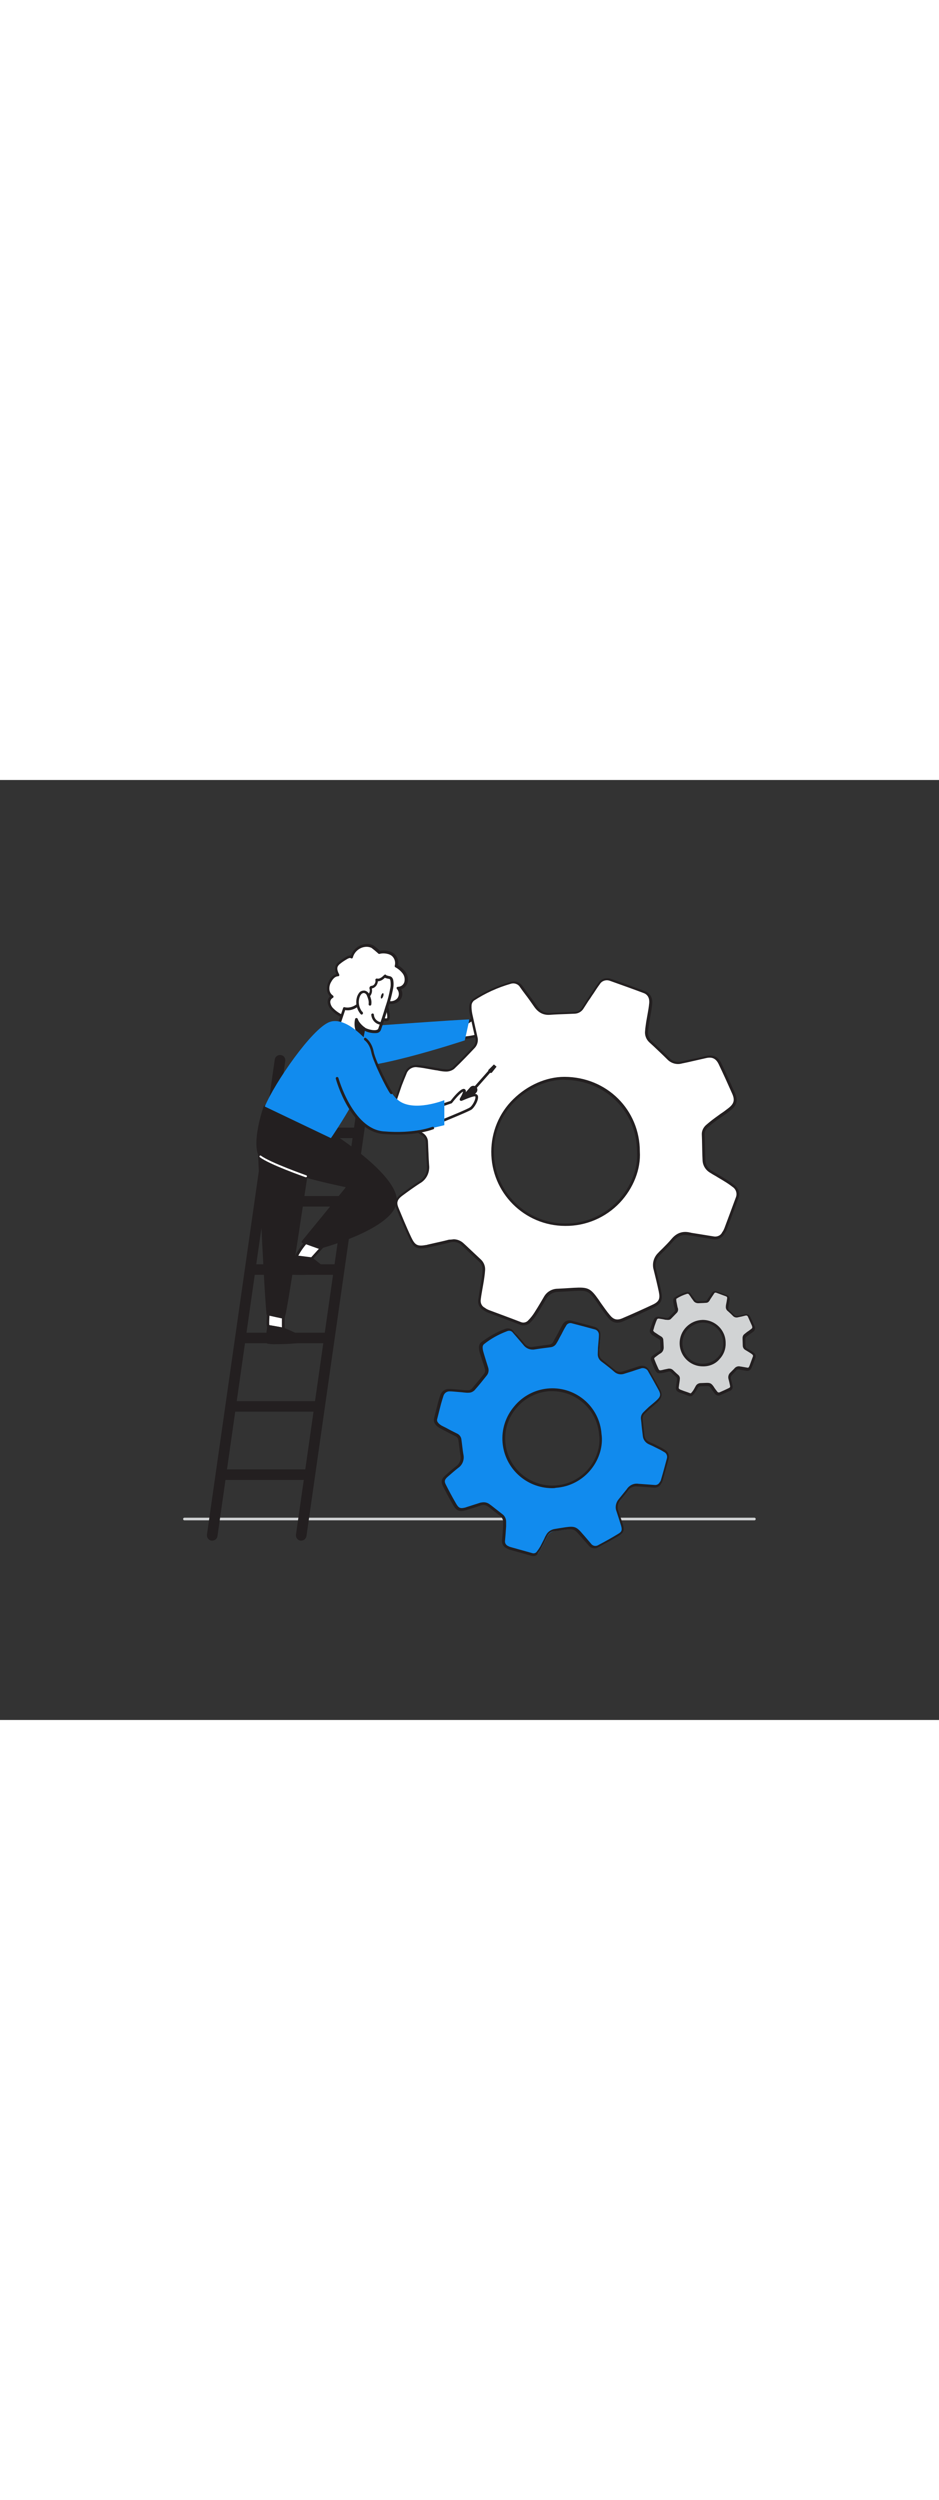 <svg version="1.1" id="Layer_1" xmlns="http://www.w3.org/2000/svg" xmlns:xlink="http://www.w3.org/1999/xlink" x="0px" y="0px" viewBox="0 0 500 500" style="width: 188px;" xml:space="preserve" data-imageid="settings-90" imageName="Settings" class="illustrations_image">
<rect x="0" y="0" width="500" height="500" fill="#333333" stroke="none"/>
<style type="text/css">
	.st0_settings-90{fill:#FFFFFF;}
	.st1_settings-90{fill:#231F20;}
	.st2_settings-90{fill:#68E1FD;}
	.st3_settings-90{fill:#D1D3D4;}
	.st4_settings-90{fill:none;}
</style>
<g id="Left_Hand_settings-90">
	<path class="st0_settings-90" d="M257.3,123.8c0.5-0.3,1.2-0.6,1.6-0.2s0.2,1.1-0.2,1.6c-0.9,1.4-2,2.6-3.3,3.6c2.2-1,4.5-1.7,6.9-2&#xA;&#9;&#9;c0.5-0.1,1.1,0,1.2,0.4s-0.3,0.7-0.6,0.9c-2,1.4-4.3,2.5-6.8,3.1c1.4-0.2,2.9-0.1,4.3,0.4c0.3,0.1,0.5,0.2,0.6,0.4&#xA;&#9;&#9;c0.2,0.5-0.3,1-0.8,1.3c-5,2.8-10.9,3.5-16.6,3.9c-0.2,0-0.5,0-0.7-0.1c-0.4-0.3-0.3-0.9-0.1-1.3&#xA;&#9;&#9;C245.1,129.8,252,127.3,257.3,123.8z"/>
	<path class="st1_settings-90" d="M243.5,138.2c-0.3,0-0.6-0.1-0.8-0.2c-0.6-0.4-0.8-1.2-0.4-2.1c1.8-5.1,6.5-7.8,11-10.4&#xA;&#9;&#9;c1.2-0.7,2.5-1.4,3.6-2.2c1.4-0.9,2.1-0.5,2.5-0.2c0.6,0.6,0.6,1.5-0.1,2.5c-0.3,0.5-0.7,0.9-1,1.4c1.3-0.4,2.6-0.7,4-0.8&#xA;&#9;&#9;c1-0.1,1.8,0.2,2,1c0.1,0.4,0,1-0.8,1.6c-1.1,0.8-2.3,1.4-3.6,2c0.3,0.1,0.6,0.2,0.9,0.3c0.4,0.1,0.8,0.4,1,0.8&#xA;&#9;&#9;c0.4,0.8,0,1.6-1.1,2.2c-5.2,2.9-11.2,3.6-16.9,4L243.5,138.2z M258.4,124.2c-0.3,0-0.5,0.1-0.7,0.3l0,0c-1.2,0.8-2.5,1.5-3.7,2.2&#xA;&#9;&#9;c-4.3,2.5-8.7,5-10.4,9.6c-0.1,0.2-0.1,0.4-0.1,0.6c0,0,0.1-0.1,0.2-0.1c5.5-0.4,11.3-1.1,16.3-3.8c0.2-0.1,0.4-0.2,0.5-0.4l0,0&#xA;&#9;&#9;c-0.1,0-0.1,0-0.2-0.1c-1.2-0.5-2.6-0.6-3.9-0.4c-0.4,0.1-0.7-0.2-0.8-0.6c-0.1-0.4,0.2-0.7,0.5-0.8c2.3-0.6,4.6-1.6,6.5-3l0.1-0.1&#xA;&#9;&#9;c-0.1,0-0.2,0-0.3,0c-2.3,0.3-4.6,0.9-6.7,1.9c-0.4,0.1-0.8,0-0.9-0.4c-0.1-0.3,0-0.6,0.2-0.8c1.2-1,2.3-2.1,3.2-3.4&#xA;&#9;&#9;C258.3,124.7,258.4,124.4,258.4,124.2L258.4,124.2z M257.3,123.9L257.3,123.9z"/>
	<path class="st2_settings-90 targetColor" d="M181.6,132c0,0,68.3-5,68.3-4.6s-2.4,11.1-2.4,11.1s-58.7,19.4-65.9,12.8S181.6,132,181.6,132z" style="fill: rgb(17, 139, 238);"/>
</g>
<g id="Floor_settings-90">
	<path class="st3_settings-90" d="M401.8,393.8H98.2c-0.4,0-0.7-0.3-0.7-0.7c0-0.4,0.3-0.7,0.7-0.7h303.5c0.4,0,0.7,0.3,0.7,0.7&#xA;&#9;&#9;C402.4,393.5,402.1,393.8,401.8,393.8z"/>
</g>
<g id="Ladder_settings-90">
	<path class="st1_settings-90" d="M160.4,404.6c-0.1,0-0.3,0-0.4,0c-1.5-0.2-2.6-1.6-2.4-3.2l36.1-252.7c0.3-1.5,1.7-2.5,3.3-2.3&#xA;&#9;&#9;c1.4,0.3,2.4,1.6,2.3,3l-36.1,252.7C163,403.5,161.8,404.6,160.4,404.6z"/>
	<path class="st1_settings-90" d="M113,404.6c-0.1,0-0.3,0-0.4,0c-1.5-0.2-2.6-1.6-2.4-3.2l36.1-252.7c0.2-1.5,1.6-2.6,3.2-2.4s2.6,1.6,2.4,3.2&#xA;&#9;&#9;l-36.1,252.7C115.6,403.6,114.4,404.6,113,404.6z"/>
	<path class="st1_settings-90" d="M162.9,372.3h-45.3c-1.5,0-2.8-1.3-2.8-2.8c0-1.5,1.3-2.8,2.8-2.8l0,0h45.3c1.5,0,2.8,1.3,2.8,2.8&#xA;&#9;&#9;C165.7,371.1,164.4,372.3,162.9,372.3z"/>
	<path class="st1_settings-90" d="M168.1,336h-45.2c-1.5,0-2.8-1.3-2.8-2.8c0-1.5,1.3-2.8,2.8-2.8h45.2c1.5,0,2.8,1.3,2.8,2.8&#xA;&#9;&#9;C170.9,334.7,169.6,336,168.1,336z"/>
	<path class="st1_settings-90" d="M173.3,299.6H128c-1.5,0-2.8-1.3-2.8-2.8c0-1.5,1.3-2.8,2.8-2.8h45.2c1.5,0,2.8,1.3,2.8,2.8&#xA;&#9;&#9;C176.1,298.3,174.8,299.6,173.3,299.6L173.3,299.6z"/>
	<path class="st1_settings-90" d="M178.5,263.2h-45.2c-1.5,0-2.8-1.3-2.8-2.8c0-1.5,1.3-2.8,2.8-2.8h45.2c1.5,0,2.8,1.3,2.8,2.8&#xA;&#9;&#9;C181.3,262,180,263.2,178.5,263.2z"/>
	<path class="st1_settings-90" d="M183.7,226.9h-45.3c-1.5,0-2.8-1.3-2.8-2.8s1.3-2.8,2.8-2.8h45.3c1.5,0,2.8,1.3,2.8,2.8&#xA;&#9;&#9;S185.2,226.9,183.7,226.9L183.7,226.9z"/>
	<path class="st1_settings-90" d="M188.9,190.5h-45.2c-1.5,0-2.8-1.3-2.8-2.8s1.3-2.8,2.8-2.8h45.2c1.5,0,2.8,1.3,2.8,2.8&#xA;&#9;&#9;S190.4,190.5,188.9,190.5z"/>
</g>
<g id="Gears_settings-90">
	<path class="st0_settings-90" d="M209.3,174.8c1.4-4.1,2.8-8.2,4.2-12.3c0.8-2.1,1.6-4.2,2.5-6.3c0.9-2.7,3.7-4.4,6.5-4&#xA;&#9;&#9;c3.3,0.4,6.6,1.1,9.9,1.6c1.8,0.4,3.5,0.6,5.4,0.7c1.3,0,2.6-0.4,3.7-1.2c3.8-3.6,7.4-7.4,11.1-11.3c1.2-1.4,1.7-3.4,1.1-5.2&#xA;&#9;&#9;c-0.9-4-1.8-8-2.6-12c-0.4-1.6-0.5-3.2-0.4-4.8c0.1-1.2,0.7-2.2,1.6-3c6.1-4,12.8-7.1,19.9-9.1c2.1-0.7,4.5,0.1,5.7,2&#xA;&#9;&#9;c2.5,3.5,5.2,6.9,7.6,10.4c1.9,2.8,4.4,4.2,7.8,4c4.4-0.3,8.8-0.4,13.2-0.6c1.6-0.1,3.1-1,4-2.4c1.6-2.3,3-4.7,4.6-7.1&#xA;&#9;&#9;c1.3-2,2.6-4,4-6c1.2-2.1,3.8-3,6.1-2.1c6.1,2.1,12.2,4.3,18.2,6.6c2.5,1,3.5,3.3,3.3,5.9c-0.3,3.4-1.1,6.7-1.6,10.1&#xA;&#9;&#9;c-0.3,1.6-0.5,3.2-0.6,4.8c-0.3,2.1,0.5,4.1,2,5.6c3.2,3,6.5,6,9.6,9.2c1.8,1.9,4.6,2.7,7.1,2c4.4-0.9,8.7-2,13-2.9&#xA;&#9;&#9;c3.4-0.7,5.8,0.3,7.3,3.5c2.5,5.2,4.9,10.4,7.2,15.7c1.7,3.8,1.1,6.1-2.2,8.7c-2.2,1.8-4.6,3.3-6.9,5c-1.6,1.2-3.3,2.5-4.8,3.8&#xA;&#9;&#9;c-1.3,1.1-2.1,2.8-2,4.5c0.1,4.6,0.2,9.1,0.4,13.7c0.1,2.5,1.5,4.8,3.6,6.1c2.5,1.5,5,2.9,7.5,4.4c1.5,0.9,3,1.9,4.5,3&#xA;&#9;&#9;c2.1,1.4,3,4.2,2,6.5c-2,5.5-4,11-6.1,16.4c-0.3,0.8-0.8,1.6-1.3,2.4c-1,1.8-3.1,2.8-5.1,2.4c-4-0.6-7.9-1.3-11.9-2&#xA;&#9;&#9;c-0.3-0.1-0.6-0.1-0.9-0.1c-3.7-0.9-6.6,0.3-9.1,3.2c-2.2,2.6-4.8,5-7.1,7.5c-2.3,2.2-3.1,5.5-2.2,8.6c1,3.8,1.9,7.7,2.7,11.6&#xA;&#9;&#9;c0.8,4.1,0,5.9-3.7,7.7c-5.4,2.6-10.8,5-16.3,7.3c-3,1.3-5.2,0.7-7.2-1.9s-4-5.5-6-8.2c-4.2-6-5.3-6.5-12.6-6.1&#xA;&#9;&#9;c-2.9,0.1-5.7,0.3-8.6,0.5c-2.8,0-5.3,1.5-6.7,3.9c-1.7,2.9-3.4,5.8-5.2,8.6c-1,1.5-2.1,2.8-3.3,4.1c-1.1,1.3-2.9,1.8-4.5,1.2&#xA;&#9;&#9;c-5.8-2.1-11.5-4.3-17.3-6.5c-0.8-0.3-1.5-0.8-2.2-1.3c-1.8-1-2.8-3.1-2.4-5.1c0.6-3.9,1.3-7.8,1.9-11.7c0.2-1.2,0.3-2.4,0.4-3.6&#xA;&#9;&#9;c0.2-2-0.5-3.9-2-5.3c-3.1-2.9-6.2-5.8-9.4-8.7c-1.8-1.8-4.4-2.4-6.8-1.7c-3.8,1-7.7,1.8-11.6,2.7l-0.4,0.1c-5,0.9-6.7,0.3-8.9-4.4&#xA;&#9;&#9;c-2.4-5.1-4.6-10.4-6.8-15.7c-1.3-3.2-0.8-5.1,2.1-7.2c3.1-2.3,6.2-4.6,9.4-6.7c3.2-1.8,5.1-5.4,4.7-9.1c-0.3-4.1-0.4-8.2-0.6-12.3&#xA;&#9;&#9;c0-1.7-0.9-3.4-2.4-4.3c-3.4-2.2-6.9-4.3-10.3-6.5c-2.2-1.4-4.5-2.9-5.4-5.6L209.3,174.8z M339.9,197.7c0-21.7-17.4-38.9-39.3-39&#xA;&#9;&#9;c-18-0.1-38.4,15.7-38.4,39.1c0.1,21.3,17.3,38.6,38.6,38.8C325.9,236.6,341,214.9,339.9,197.7z"/>
	<path class="st1_settings-90" d="M278.7,290.1c-0.6,0-1.2-0.1-1.7-0.3l-4.7-1.8c-4.2-1.6-8.4-3.1-12.6-4.7c-0.7-0.3-1.4-0.7-2-1.1l-0.3-0.2&#xA;&#9;&#9;c-2.1-1.1-3.2-3.5-2.7-5.8l0.8-5.2c0.4-2.2,0.7-4.4,1.1-6.6c0.2-1.2,0.3-2.3,0.3-3.5c0.2-1.8-0.4-3.5-1.8-4.7&#xA;&#9;&#9;c-2.7-2.5-5.4-5-8.1-7.6l-1.2-1.1c-1.6-1.6-4-2.2-6.2-1.5c-2.7,0.7-5.4,1.3-8.1,1.9l-3.6,0.8l-0.3,0.1c-5.5,1-7.4,0.1-9.6-4.8&#xA;&#9;&#9;c-2.7-5.7-5.1-11.4-6.8-15.7c-1.4-3.5-0.8-5.7,2.3-8c3.6-2.7,6.6-4.9,9.5-6.7c3-1.7,4.7-5,4.3-8.5c-0.2-2.6-0.3-5.1-0.4-7.7&#xA;&#9;&#9;c-0.1-1.6-0.1-3.1-0.2-4.7c0-1.5-0.8-2.9-2.1-3.7l-4.2-2.7c-2-1.3-4-2.6-6-3.8c-2.3-1.5-4.7-3.1-5.7-6c0-0.1,0-0.1,0-0.2v-1.5&#xA;&#9;&#9;c0-0.1,0-0.2,0-0.2l1.2-3.5c1-2.9,2-5.9,3-8.8c0.8-2.2,1.7-4.4,2.5-6.3c1-3,4.1-4.9,7.2-4.4c2.2,0.2,4.4,0.6,6.6,1&#xA;&#9;&#9;c1.1,0.2,2.2,0.4,3.4,0.6l1.3,0.2c1.3,0.3,2.6,0.4,3.9,0.5c1.2,0,2.3-0.3,3.2-1c4.1-3.9,7.9-7.9,11-11.2c1.1-1.3,1.5-3,1-4.6&#xA;&#9;&#9;c-0.4-1.8-0.8-3.6-1.2-5.3c-0.5-2.2-1-4.5-1.5-6.7c-0.4-1.6-0.6-3.3-0.4-5c0.1-1.4,0.8-2.7,1.9-3.6c6.2-4,12.9-7.1,20.1-9.1&#xA;&#9;&#9;c2.4-0.8,5,0.2,6.4,2.3l2.7,3.7c1.6,2.2,3.4,4.5,4.9,6.8c1.9,2.8,4.1,3.9,7.2,3.7c2.9-0.2,5.8-0.3,8.6-0.4l4.7-0.2&#xA;&#9;&#9;c1.4-0.1,2.7-0.9,3.4-2.1c0.9-1.4,1.8-2.8,2.7-4.2c0.6-1,1.2-1.9,1.9-2.9l0.7-1c1.1-1.7,2.2-3.4,3.4-5c1.4-2.3,4.3-3.3,6.9-2.3&#xA;&#9;&#9;c7.3,2.5,12.9,4.6,18.2,6.6c2.6,1,4,3.5,3.7,6.6c-0.2,2.3-0.6,4.5-1,6.7c-0.2,1.1-0.4,2.3-0.6,3.4c-0.2,1.5-0.5,3.1-0.6,4.7&#xA;&#9;&#9;c-0.2,1.9,0.5,3.7,1.8,5l2.3,2.1c2.4,2.3,4.9,4.6,7.3,7c1.6,1.8,4.2,2.5,6.5,1.8c2.1-0.5,4.2-1,6.4-1.4s4.4-1,6.6-1.5&#xA;&#9;&#9;c3.8-0.8,6.5,0.4,8.1,3.9c2.5,5.2,4.9,10.5,7.2,15.7c1.8,4.1,1.1,6.7-2.5,9.5c-1.3,1.1-2.7,2-4.1,3c-1,0.7-1.9,1.3-2.9,2&#xA;&#9;&#9;c-1.8,1.3-3.3,2.5-4.8,3.8c-1.2,1-1.9,2.5-1.8,4l0.1,2.8c0.1,3.6,0.2,7.2,0.3,10.8c0.1,2.3,1.3,4.4,3.3,5.5c1,0.6,2.1,1.2,3.2,1.9&#xA;&#9;&#9;c1.5,0.9,2.9,1.7,4.3,2.6c1.6,0.9,3.1,2,4.5,3.1c2.4,1.6,3.4,4.7,2.2,7.3c-1.9,5.2-3.9,10.6-6.1,16.4c-0.3,0.8-0.8,1.6-1.3,2.3&#xA;&#9;&#9;l-0.1,0.2c-1.2,2-3.5,3.1-5.8,2.7l-8-1.3l-4.1-0.7l-0.7,0c-3.4-0.8-6,0.2-8.4,2.9c-1.6,1.9-3.3,3.6-5,5.3c-0.7,0.7-1.5,1.5-2.2,2.2&#xA;&#9;&#9;c-2.1,2.1-2.9,5.1-2,7.9c0.9,3.7,1.9,7.6,2.7,11.6c0.9,4.5-0.1,6.5-4.1,8.4c-4.9,2.4-10.2,4.8-16.3,7.4c-3.2,1.4-5.8,0.7-8-2.1&#xA;&#9;&#9;c-1.8-2.2-3.4-4.5-5-6.8l-1-1.5c-4.1-5.8-4.9-6.2-12-5.8l-4.9,0.3l-3.7,0.2c-2.5,0-4.9,1.4-6.2,3.6c-0.6,1-1.1,1.9-1.7,2.9&#xA;&#9;&#9;c-1.1,1.9-2.3,3.9-3.5,5.7c-1,1.5-2.1,2.9-3.4,4.2C281.5,289.5,280.1,290.1,278.7,290.1z M241.6,244.3c1.9,0,3.8,0.8,5.2,2.1&#xA;&#9;&#9;l1.2,1.1c2.7,2.5,5.4,5.1,8.1,7.6c1.6,1.5,2.4,3.7,2.2,5.8c-0.1,1.2-0.2,2.4-0.4,3.7c-0.3,2.2-0.7,4.4-1.1,6.6&#xA;&#9;&#9;c-0.3,1.7-0.6,3.4-0.8,5.1c-0.3,1.8,0.5,3.6,2.1,4.4l0.3,0.2c0.5,0.4,1.1,0.7,1.8,1c4.2,1.6,8.4,3.1,12.6,4.7l4.7,1.8&#xA;&#9;&#9;c1.3,0.5,2.9,0.1,3.8-1c1.2-1.2,2.3-2.6,3.2-4c1.2-1.9,2.4-3.8,3.5-5.7c0.6-1,1.1-1.9,1.7-2.9c1.5-2.6,4.3-4.2,7.3-4.2l3.7-0.2&#xA;&#9;&#9;l4.9-0.3c7.6-0.4,8.8,0.2,13.2,6.4l1,1.5c1.6,2.2,3.2,4.6,5,6.7c1.9,2.3,3.7,2.8,6.4,1.7c6.1-2.6,11.4-5,16.3-7.3&#xA;&#9;&#9;c3.4-1.6,4.1-3.1,3.3-6.9s-1.8-7.9-2.7-11.5c-1-3.3-0.1-6.8,2.4-9.2c0.7-0.8,1.5-1.5,2.2-2.2c1.7-1.7,3.4-3.4,4.9-5.2&#xA;&#9;&#9;c2.7-3.2,5.9-4.3,9.8-3.4c0.2,0,0.3,0.1,0.5,0.1l0.4,0.1l3.8,0.6l8,1.3c1.8,0.3,3.6-0.5,4.4-2.1l0.1-0.2c0.5-0.6,0.8-1.3,1.1-2&#xA;&#9;&#9;c2.2-5.9,4.2-11.2,6.1-16.4c0.9-2.1,0.1-4.5-1.8-5.7c-1.4-1.1-2.9-2.1-4.4-3c-1.4-0.9-2.9-1.7-4.3-2.6c-1.1-0.6-2.1-1.2-3.2-1.9&#xA;&#9;&#9;c-2.4-1.4-3.9-3.9-4-6.6c-0.2-3.6-0.2-7.3-0.3-10.9l-0.1-2.8c-0.1-1.9,0.8-3.8,2.3-5.1c1.5-1.3,3.1-2.6,4.9-3.9&#xA;&#9;&#9;c1-0.7,1.9-1.4,2.9-2.1c1.4-0.9,2.7-1.9,4-2.9c3.1-2.4,3.6-4.4,2-7.9c-2.3-5.2-4.7-10.5-7.2-15.7c-1.4-2.8-3.4-3.8-6.5-3.1&#xA;&#9;&#9;c-2.2,0.5-4.4,1-6.6,1.5s-4.3,1-6.4,1.4c-2.8,0.8-5.8-0.1-7.8-2.2c-2.4-2.4-4.9-4.7-7.3-7l-2.3-2.1c-1.7-1.6-2.5-3.9-2.2-6.1&#xA;&#9;&#9;c0.1-1.6,0.4-3.3,0.6-4.8c0.2-1.1,0.4-2.3,0.6-3.4c0.4-2.2,0.8-4.4,1-6.6c0.2-2.5-0.8-4.4-2.8-5.2c-5.3-2-10.9-4-18.2-6.6&#xA;&#9;&#9;c-2-0.7-4.2,0-5.3,1.8c-1.2,1.6-2.3,3.3-3.4,5l-0.7,1c-0.6,0.9-1.2,1.9-1.9,2.8c-0.9,1.4-1.8,2.8-2.7,4.2c-1,1.6-2.7,2.6-4.5,2.7&#xA;&#9;&#9;c-1.5,0.1-3.1,0.1-4.7,0.2c-2.8,0.1-5.7,0.2-8.5,0.4c-3.6,0.3-6.3-1.1-8.5-4.2c-1.6-2.3-3.2-4.6-4.9-6.8c-0.9-1.2-1.8-2.4-2.7-3.7&#xA;&#9;&#9;c-1-1.7-3.1-2.4-4.9-1.8c-7,2-13.6,5-19.7,9c-0.7,0.7-1.2,1.6-1.2,2.5c-0.1,1.5,0.1,3.1,0.4,4.6c0.5,2.2,1,4.5,1.5,6.7&#xA;&#9;&#9;c0.4,1.8,0.8,3.6,1.2,5.3c0.6,2.1,0.1,4.3-1.3,5.9c-3.2,3.4-7,7.4-11.1,11.3c-1.2,0.9-2.7,1.4-4.2,1.4c-1.4,0-2.8-0.2-4.2-0.5&#xA;&#9;&#9;c-0.4-0.1-0.9-0.2-1.3-0.2l-3.4-0.6c-2.1-0.4-4.3-0.8-6.5-1c-2.5-0.4-5,1.1-5.8,3.6c-0.8,1.9-1.7,4.1-2.5,6.2c-1,2.9-2,5.9-3,8.8&#xA;&#9;&#9;l-1.1,3.4v1.3c0.8,2.4,2.9,3.7,5,5.1s4.1,2.6,6.1,3.9l4.3,2.7c1.7,1.1,2.7,2.9,2.7,4.8c0.1,1.6,0.1,3.1,0.2,4.7&#xA;&#9;&#9;c0.1,2.5,0.2,5.1,0.4,7.6c0.4,4-1.5,7.8-5,9.7c-2.9,1.9-5.9,4-9.4,6.6c-2.6,2-3.1,3.5-1.9,6.4c1.8,4.3,4.1,10,6.8,15.7&#xA;&#9;&#9;c2,4.2,3.3,4.9,8.1,4h0.2l0.2-0.1l3.5-0.8c2.7-0.6,5.4-1.2,8.1-1.9C240,244.5,240.8,244.4,241.6,244.3L241.6,244.3z M301,237.2&#xA;&#9;&#9;L301,237.2c-21.8,0-39.5-17.7-39.4-39.5c0-10.5,4.2-20.6,11.7-27.9c7.5-7.4,17.6-11.9,27.2-11.9h0.2c22.4,0.1,40,17.5,40,39.7&#xA;&#9;&#9;c0.6,9.4-3.4,19.5-10.6,27.2C322.5,232.8,312,237.3,301,237.2z M300.5,159.4c-9.2,0-19,4.3-26.3,11.5c-7.2,7.1-11.3,16.8-11.2,26.9&#xA;&#9;&#9;c0,21,17,38,37.9,38.1h0.1c10.6,0.1,20.7-4.3,28-12c7-7.4,10.8-17.2,10.2-26.1l0,0c0-21.4-16.9-38.2-38.6-38.3L300.5,159.4z"/>
	<path class="st3_settings-90" d="M346.8,292.8c0.4-1.2,0.8-2.5,1.3-3.7c0.2-0.6,0.5-1.3,0.7-1.9c0.3-0.8,1.1-1.3,2-1.2c1,0.1,2,0.3,3,0.5&#xA;&#9;&#9;c0.5,0.1,1.1,0.2,1.6,0.2c0.4,0,0.8-0.1,1.1-0.4c1.1-1.1,2.2-2.2,3.3-3.4c0.4-0.4,0.5-1,0.3-1.6c-0.3-1.2-0.5-2.4-0.8-3.6&#xA;&#9;&#9;c-0.1-0.5-0.2-0.9-0.1-1.4c0-0.4,0.2-0.7,0.5-0.9c1.8-1.2,3.8-2.1,6-2.7c0.6-0.2,1.3,0.1,1.7,0.6c0.8,1,1.5,2,2.3,3.1&#xA;&#9;&#9;c0.5,0.8,1.4,1.3,2.3,1.2c1.3-0.1,2.6-0.1,4-0.2c0.5,0,0.9-0.3,1.2-0.7c0.5-0.7,0.9-1.4,1.4-2.1s0.8-1.2,1.2-1.8&#xA;&#9;&#9;c0.4-0.6,1.1-0.9,1.8-0.6c1.8,0.6,3.6,1.3,5.5,2c0.7,0.3,1.1,1,1,1.8c-0.1,1-0.3,2-0.5,3c-0.1,0.5-0.1,1-0.2,1.4&#xA;&#9;&#9;c-0.1,0.6,0.2,1.2,0.6,1.7c1,0.9,1.9,1.8,2.9,2.7c0.5,0.6,1.4,0.8,2.1,0.6c1.3-0.3,2.6-0.6,3.9-0.9c0.9-0.3,1.8,0.1,2.2,1&#xA;&#9;&#9;c0.7,1.5,1.5,3.1,2.1,4.7c0.5,0.9,0.3,2-0.6,2.5c0,0-0.1,0-0.1,0.1c-0.7,0.5-1.4,1-2.1,1.5c-0.5,0.4-1,0.8-1.4,1.1&#xA;&#9;&#9;c-0.4,0.3-0.6,0.8-0.6,1.4c0,1.4,0,2.7,0.1,4.1c0,0.8,0.4,1.4,1.1,1.8c0.7,0.5,1.5,0.9,2.2,1.3c0.5,0.3,0.9,0.6,1.3,0.9&#xA;&#9;&#9;c0.7,0.4,0.9,1.3,0.6,2c-0.6,1.6-1.2,3.3-1.8,4.9c-0.1,0.2-0.2,0.5-0.4,0.7c-0.3,0.5-0.9,0.8-1.5,0.7l-3.5-0.6l-0.3,0&#xA;&#9;&#9;c-1-0.3-2.1,0.1-2.7,1c-0.7,0.8-1.4,1.5-2.1,2.2c-0.7,0.7-0.9,1.7-0.7,2.6c0.3,1.1,0.6,2.3,0.8,3.5c0.4,0.9-0.1,1.9-0.9,2.2&#xA;&#9;&#9;c-0.1,0-0.1,0-0.2,0.1c-1.6,0.8-3.2,1.5-4.9,2.2c-0.8,0.4-1.7,0.2-2.2-0.6c-0.6-0.8-1.2-1.6-1.8-2.5c-1.3-1.8-1.6-2-3.8-1.8&#xA;&#9;&#9;c-0.9,0-1.7,0.1-2.6,0.1c-0.8,0-1.6,0.5-2,1.2c-0.5,0.9-1,1.7-1.6,2.6c-0.3,0.4-0.6,0.8-1,1.2c-0.3,0.4-0.9,0.5-1.4,0.4&#xA;&#9;&#9;c-1.7-0.6-3.5-1.3-5.2-1.9c-0.2-0.1-0.5-0.2-0.7-0.4c-0.5-0.3-0.8-0.9-0.7-1.5c0.2-1.2,0.4-2.3,0.6-3.5c0-0.4,0.1-0.7,0.1-1.1&#xA;&#9;&#9;c0.1-0.6-0.2-1.2-0.6-1.6c-0.9-0.9-1.9-1.7-2.8-2.6c-0.5-0.5-1.3-0.7-2-0.5c-1.1,0.3-2.3,0.5-3.5,0.8h-0.1c-1.5,0.3-2,0.1-2.6-1.3&#xA;&#9;&#9;s-1.4-3.1-2-4.7c-0.4-0.7-0.2-1.7,0.6-2.1c0,0,0,0,0.1,0c0.9-0.7,1.9-1.4,2.8-2c1-0.6,1.5-1.6,1.4-2.7c-0.1-1.2-0.1-2.5-0.2-3.7&#xA;&#9;&#9;c0-0.5-0.3-1-0.7-1.3c-1-0.6-2.1-1.3-3.1-2c-0.7-0.4-1.3-0.9-1.6-1.7L346.8,292.8z M385.9,299.6c0-6.4-5.2-11.7-11.6-11.7&#xA;&#9;&#9;c0,0-0.1,0-0.1,0c-6.3,0.2-11.4,5.3-11.5,11.7c0,6.4,5.2,11.6,11.6,11.6c6.4,0.1,11.6-5,11.7-11.4&#xA;&#9;&#9;C385.9,299.8,385.9,299.7,385.9,299.6L385.9,299.6z"/>
	<path class="st1_settings-90" d="M367.6,327.8c-0.2,0-0.5,0-0.7-0.1l-1.3-0.5c-1.3-0.5-2.6-1-3.9-1.4c-0.2-0.1-0.5-0.2-0.7-0.4&#xA;&#9;&#9;c-0.8-0.4-1.3-1.4-1.1-2.3l0.2-1.5c0.1-0.7,0.2-1.3,0.3-2c0.1-0.3,0.1-0.7,0.1-1c0-0.4-0.1-0.7-0.4-1c-0.8-0.7-1.6-1.5-2.4-2.2&#xA;&#9;&#9;l-0.4-0.4c-0.4-0.4-0.9-0.5-1.4-0.3l-2.4,0.6l-1.1,0.2h-0.2c-1.8,0.3-2.6-0.1-3.4-1.7s-1.5-3.4-2-4.7c-0.6-1.1-0.2-2.4,0.9-3&#xA;&#9;&#9;c1.1-0.8,2-1.5,2.9-2c0.7-0.4,1.2-1.2,1.1-2.1c0-0.8-0.1-1.6-0.1-2.3l-0.1-1.4c0-0.3-0.2-0.6-0.4-0.7l-1.3-0.8l-1.9-1.2&#xA;&#9;&#9;c-0.9-0.4-1.5-1.2-1.9-2c0-0.1,0-0.1,0-0.2v-0.5c0-0.1,0-0.2,0-0.2l0.4-1.2c0.3-0.8,0.6-1.6,0.9-2.5c0.2-0.6,0.5-1.3,0.8-1.9&#xA;&#9;&#9;c0.4-1.1,1.5-1.8,2.7-1.6c0.7,0.1,1.3,0.2,2,0.3l1,0.2l0.4,0.1c0.4,0.1,0.7,0.1,1.1,0.1c0.2,0,0.4-0.1,0.6-0.2&#xA;&#9;&#9;c1.2-1.1,2.3-2.3,3.3-3.3c0.2-0.3,0.3-0.6,0.2-0.9c-0.1-0.5-0.2-1.1-0.4-1.6s-0.3-1.3-0.4-2c-0.1-0.5-0.2-1.1-0.1-1.6&#xA;&#9;&#9;c0-0.6,0.3-1.1,0.8-1.4c1.9-1.2,4-2.2,6.1-2.8c0.9-0.3,1.9,0.1,2.4,0.9l0.8,1.1c0.5,0.7,1,1.3,1.5,2c0.3,0.6,1,1,1.7,0.9&#xA;&#9;&#9;c0.9-0.1,1.7-0.1,2.6-0.1l1.4-0.1c0.3,0,0.5-0.2,0.6-0.4c0.3-0.4,0.5-0.8,0.8-1.2l0.8-1.1c0.3-0.5,0.7-1,1-1.5&#xA;&#9;&#9;c0.6-0.9,1.6-1.2,2.6-0.9c2.2,0.8,3.9,1.4,5.5,2c1,0.4,1.6,1.4,1.4,2.5c-0.1,0.7-0.2,1.4-0.3,2c-0.1,0.3-0.1,0.7-0.2,1&#xA;&#9;&#9;c-0.1,0.5-0.1,0.9-0.2,1.4c-0.1,0.4,0.1,0.8,0.4,1.1l0.7,0.6c0.7,0.7,1.5,1.4,2.2,2.1c0.4,0.4,1,0.6,1.5,0.4l1.9-0.4&#xA;&#9;&#9;c0.7-0.2,1.3-0.3,2-0.5c1.2-0.4,2.5,0.2,3,1.4c0.8,1.6,1.5,3.1,2.2,4.7c0.7,1.2,0.3,2.7-0.9,3.4c-0.4,0.3-0.8,0.6-1.3,0.9l-0.8,0.6&#xA;&#9;&#9;c-0.5,0.4-1,0.7-1.4,1.1c-0.2,0.2-0.4,0.5-0.4,0.8v0.8c0,1.1,0,2.2,0.1,3.3c0,0.5,0.3,1,0.8,1.2l0.9,0.5l1.3,0.8&#xA;&#9;&#9;c0.5,0.3,1,0.6,1.4,1c0.9,0.6,1.2,1.7,0.8,2.8c-0.6,1.6-1.2,3.3-1.9,4.9c-0.1,0.3-0.3,0.5-0.4,0.8c-0.5,0.8-1.4,1.2-2.3,1.1&#xA;&#9;&#9;l-3.5-0.6l-0.3-0.1c-0.8-0.2-1.6,0.1-2,0.7c-0.5,0.6-1,1.1-1.5,1.6l-0.6,0.7c-0.5,0.5-0.7,1.2-0.5,1.9c0.3,1.2,0.6,2.3,0.8,3.5&#xA;&#9;&#9;c0.5,1.2-0.2,2.6-1.4,3c0,0-0.1,0-0.1,0c-1.5,0.7-3.1,1.4-4.9,2.2c-1.1,0.5-2.3,0.2-3-0.8c-0.5-0.7-1-1.4-1.5-2l-0.3-0.5&#xA;&#9;&#9;c-1.1-1.6-1.2-1.6-3.2-1.5l-2.6,0.1c-0.6,0-1.1,0.3-1.4,0.8l-0.5,0.9c-0.4,0.6-0.7,1.2-1.1,1.7c-0.3,0.5-0.7,0.9-1.1,1.3&#xA;&#9;&#9;C368.6,327.6,368.1,327.8,367.6,327.8z M356.5,313.1c0.7,0,1.4,0.3,1.9,0.8l0.4,0.4c0.8,0.8,1.6,1.5,2.4,2.2&#xA;&#9;&#9;c0.6,0.5,0.9,1.3,0.8,2.1c0,0.4-0.1,0.8-0.1,1.1l-0.3,2l-0.2,1.5c0,0.3,0,0.5,0.4,0.8c0.2,0.1,0.3,0.2,0.5,0.3&#xA;&#9;&#9;c1.3,0.5,2.6,1,3.9,1.4l1.3,0.5c0.2,0.1,0.5,0,0.6-0.2c0.3-0.3,0.6-0.7,0.9-1.1c0.4-0.6,0.7-1.1,1-1.7l0.5-0.9&#xA;&#9;&#9;c0.5-0.9,1.5-1.5,2.6-1.5l2.6-0.1c2.4-0.1,3,0.1,4.4,2.1l0.3,0.5c0.5,0.7,0.9,1.3,1.5,2c0.3,0.5,0.9,0.6,1.3,0.4&#xA;&#9;&#9;c1.8-0.8,3.4-1.5,4.8-2.2c0.8-0.4,0.9-0.6,0.7-1.5c-0.2-1.1-0.5-2.3-0.8-3.4c-0.3-1.1,0-2.4,0.8-3.2l0.7-0.7c0.5-0.5,1-1,1.5-1.5&#xA;&#9;&#9;c0.8-1.1,2.1-1.6,3.4-1.2h0.2l3.5,0.6c0.3,0.1,0.7-0.1,0.8-0.4c0.1-0.2,0.2-0.4,0.3-0.6c0.6-1.6,1.2-3.3,1.8-4.9&#xA;&#9;&#9;c0.2-0.4,0-0.9-0.4-1.2c-0.4-0.3-0.8-0.6-1.3-0.9l-1.3-0.8l-1-0.6c-0.9-0.5-1.4-1.4-1.4-2.4c0-1.1-0.1-2.2-0.1-3.3v-0.8&#xA;&#9;&#9;c0-0.7,0.3-1.4,0.9-1.9c0.5-0.4,1-0.8,1.5-1.2l0.9-0.6c0.4-0.3,0.8-0.6,1.2-0.9c0.8-0.6,0.8-0.9,0.5-1.8c-0.7-1.6-1.4-3.1-2.1-4.7&#xA;&#9;&#9;c-0.2-0.6-0.8-0.9-1.3-0.7c0,0-0.1,0-0.1,0l-2,0.5l-1.9,0.4c-1,0.3-2.1,0-2.8-0.8c-0.7-0.7-1.4-1.4-2.2-2.1l-0.7-0.6&#xA;&#9;&#9;c-0.6-0.6-0.9-1.4-0.8-2.2c0-0.5,0.1-1,0.2-1.5c0.1-0.3,0.1-0.7,0.2-1c0.1-0.6,0.2-1.3,0.3-1.9c0.1-0.4-0.1-0.8-0.5-1&#xA;&#9;&#9;c-1.6-0.6-3.2-1.2-5.4-2c-0.4-0.1-0.8,0-1,0.4c-0.3,0.5-0.7,1-1,1.5l-0.8,1.2c-0.3,0.4-0.5,0.9-0.8,1.3c-0.4,0.6-1,1-1.7,1&#xA;&#9;&#9;l-1.4,0.1c-0.9,0-1.7,0.1-2.5,0.1c-1.2,0.1-2.4-0.4-3-1.5c-0.5-0.7-1-1.3-1.4-2l-0.8-1.1c-0.2-0.3-0.6-0.5-1-0.4&#xA;&#9;&#9;c-2,0.6-4,1.5-5.7,2.6c-0.1,0.1-0.1,0.2-0.1,0.4c0,0.4,0,0.8,0.1,1.2c0.1,0.7,0.3,1.3,0.4,2s0.2,1.1,0.4,1.6c0.2,0.8,0,1.6-0.5,2.2&#xA;&#9;&#9;c-1,1-2.1,2.2-3.3,3.4c-0.4,0.4-1,0.5-1.6,0.5c-0.5,0-0.9-0.1-1.4-0.1l-0.4-0.1l-1-0.2c-0.6-0.1-1.3-0.2-1.9-0.3&#xA;&#9;&#9;c-0.5-0.1-1.1,0.2-1.2,0.8c-0.3,0.6-0.5,1.2-0.7,1.8c-0.3,0.8-0.6,1.6-0.8,2.5l-0.4,1.3c0.3,0.5,0.7,0.9,1.3,1.2l1.8,1.2l1.3,0.8&#xA;&#9;&#9;c0.6,0.4,1,1.1,1,1.8l0.1,1.4c0,0.8,0.1,1.5,0.1,2.3c0.1,1.4-0.5,2.7-1.7,3.4c-0.9,0.5-1.7,1.2-2.8,2c-0.6,0.5-0.7,0.7-0.4,1.3&#xA;&#9;&#9;c0.5,1.3,1.2,3,2,4.7c0.5,1.1,0.7,1.1,1.9,0.9l1.2-0.3l2.4-0.5C355.9,313.1,356.2,313.1,356.5,313.1z M374.2,311.9L374.2,311.9&#xA;&#9;&#9;c-6.8,0-12.3-5.5-12.3-12.3c0-3.3,1.3-6.4,3.6-8.7c2.3-2.3,5.3-3.6,8.5-3.7c6.8-0.1,12.4,5.4,12.4,12.2c0,0.1,0,0.1,0,0.2&#xA;&#9;&#9;c0.1,3.2-1.1,6.2-3.3,8.5C381,310.6,377.7,312,374.2,311.9L374.2,311.9z M374.1,288.6c-2.8,0.1-5.5,1.3-7.5,3.3&#xA;&#9;&#9;c-4.3,4.2-4.3,11.1-0.1,15.4c2,2.1,4.8,3.2,7.7,3.2l0,0c3,0,5.9-1.2,8-3.4c1.9-2,3-4.7,2.9-7.5l0,0c0-6-4.8-11-10.9-11&#xA;&#9;&#9;C374.2,288.7,374.1,288.7,374.1,288.6L374.1,288.6z"/>
	<path class="st2_settings-90 targetColor" d="M232,340.3c0.7-2.8,1.4-5.6,2.1-8.4c0.4-1.4,0.8-2.9,1.3-4.3c0.5-1.8,2.2-3.1,4.1-3c2.2,0.1,4.4,0.3,6.6,0.5&#xA;&#9;&#9;c1.2,0.2,2.4,0.2,3.6,0.1c0.9-0.1,1.7-0.4,2.4-1c2.3-2.6,4.5-5.3,6.7-8.1c0.7-1,0.9-2.4,0.5-3.5c-0.8-2.6-1.7-5.2-2.4-7.8&#xA;&#9;&#9;c-0.3-1-0.5-2.1-0.6-3.1c0-0.8,0.3-1.5,0.9-2.1c3.8-3,8.1-5.4,12.6-7.1c1.4-0.6,3-0.2,3.9,1c1.9,2.2,3.8,4.2,5.6,6.5&#xA;&#9;&#9;c1.2,1.7,3.3,2.6,5.4,2.2c2.9-0.5,5.8-0.8,8.7-1.1c1.1-0.2,2-0.8,2.5-1.8c0.9-1.6,1.8-3.3,2.6-4.9c0.8-1.4,1.5-2.8,2.3-4.2&#xA;&#9;&#9;c0.7-1.4,2.3-2.2,3.9-1.7c4.1,1,8.3,2.1,12.4,3.3c1.6,0.5,2.7,2,2.5,3.7c0,2.2-0.3,4.5-0.5,6.8c-0.1,1.1-0.1,2.1-0.1,3.2&#xA;&#9;&#9;c0,1.4,0.6,2.7,1.7,3.6c2.3,1.8,4.6,3.6,6.8,5.5c1.3,1.2,3.2,1.5,4.8,0.9c2.8-0.9,5.6-1.8,8.5-2.7c1.9-0.8,4.1,0,5,1.9&#xA;&#9;&#9;c1.9,3.3,3.8,6.6,5.6,10c1.3,2.4,1,4-1,5.9c-1.4,1.3-2.9,2.5-4.3,3.7c-1,0.9-2,1.8-3,2.8c-0.8,0.8-1.2,2-1.1,3.1c0.3,3,0.6,6,1,9&#xA;&#9;&#9;c0.2,1.7,1.2,3.1,2.8,3.8c1.7,0.9,3.5,1.6,5.2,2.5c1.1,0.5,2.1,1.1,3.1,1.7c1.5,0.8,2.2,2.6,1.7,4.2c-1,3.7-2.1,7.5-3.1,11.2&#xA;&#9;&#9;c-0.2,0.6-0.4,1.1-0.8,1.6c-0.6,1.3-1.9,2-3.2,1.9c-2.6-0.2-5.3-0.4-7.9-0.6c-0.2,0-0.4,0-0.6,0c-2.3-0.4-4.6,0.6-5.8,2.6&#xA;&#9;&#9;c-1.3,1.9-2.9,3.6-4.3,5.4c-1.4,1.6-1.8,3.8-1,5.8c0.9,2.5,1.7,5,2.4,7.5s0.4,3.9-2,5.3c-3.4,2-6.9,3.9-10.3,5.8&#xA;&#9;&#9;c-1.6,1.1-3.7,0.7-4.9-0.8c-1.5-1.6-3-3.4-4.5-5.1c-3.1-3.7-3.9-4-8.7-3.3c-1.9,0.3-3.8,0.5-5.6,0.8c-1.8,0.2-3.4,1.3-4.2,3&#xA;&#9;&#9;c-1,2-1.9,4-3,6c-0.6,1-1.2,2-2,2.9c-0.7,0.9-1.8,1.3-2.9,1c-3.9-1.1-7.9-2.2-11.8-3.3c-0.5-0.2-1-0.5-1.4-0.8&#xA;&#9;&#9;c-1.3-0.6-2-1.9-1.9-3.2c0.2-2.6,0.4-5.2,0.6-7.8c0-0.8,0-1.6,0-2.4c0-1.3-0.6-2.6-1.6-3.4c-2.2-1.7-4.5-3.5-6.7-5.2&#xA;&#9;&#9;c-1.3-1.1-3-1.3-4.6-0.7c-2.5,0.8-5,1.6-7.5,2.4c-0.1,0-0.2,0.1-0.3,0.1c-3.3,0.9-4.4,0.6-6.1-2.4c-1.9-3.3-3.7-6.6-5.4-10&#xA;&#9;&#9;c-1-2.1-0.8-3.3,1-4.9s3.8-3.4,5.9-5c2-1.4,3-3.9,2.5-6.3c-0.4-2.7-0.7-5.4-1.1-8.1c-0.1-1.2-0.8-2.2-1.8-2.7&#xA;&#9;&#9;c-2.4-1.2-4.8-2.5-7.2-3.7c-1.6-0.8-3.1-1.6-3.9-3.4V340.3z M319.5,348c-1.2-14.2-13.7-24.8-27.9-23.6c-0.1,0-0.2,0-0.3,0&#xA;&#9;&#9;c-11.9,1-24.5,12.5-23.1,28c1.3,14.1,13.6,24.5,27.8,23.4C312.5,374.5,321.2,359.3,319.5,348z" style="fill: rgb(17, 139, 238);"/>
	<path class="st1_settings-90" d="M284.1,412.8c-0.3,0-0.6,0-1-0.1l-3.2-0.9c-2.9-0.8-5.7-1.6-8.6-2.4c-0.5-0.2-1-0.4-1.5-0.7l-0.2-0.1&#xA;&#9;&#9;c-1.5-0.7-2.4-2.3-2.3-3.9l0.3-3.5c0.1-1.4,0.2-2.9,0.3-4.3c0-0.8,0-1.5,0-2.3c0-1.1-0.5-2.2-1.3-2.9c-2-1.5-4-3.1-6-4.7l-0.7-0.5&#xA;&#9;&#9;c-1.1-0.9-2.6-1.1-3.9-0.6c-1.8,0.6-3.5,1.2-5.3,1.7l-2.2,0.7l-0.3,0.1c-3.6,1-5.1,0.4-6.9-2.7c-2.1-3.6-4-7.2-5.4-10&#xA;&#9;&#9;c-1.2-2.3-0.9-3.9,1.1-5.7c2.2-2,4.1-3.6,5.9-5c1.8-1.2,2.7-3.5,2.3-5.6c-0.3-1.7-0.5-3.4-0.7-5.1c-0.1-1-0.3-2-0.4-3&#xA;&#9;&#9;c-0.1-0.9-0.6-1.8-1.5-2.2c-1-0.5-2-1-3-1.5c-1.4-0.7-2.8-1.5-4.2-2.2c-1.7-0.9-3.4-1.8-4.2-3.8c0-0.1-0.1-0.1-0.1-0.2l-0.1-1&#xA;&#9;&#9;c0-0.1,0-0.2,0-0.3l0.6-2.5c0.5-2,1-3.9,1.5-5.9c0.4-1.5,0.8-3,1.3-4.3c0.6-2.1,2.5-3.5,4.6-3.5h0.1c1.5,0,3,0.2,4.4,0.3&#xA;&#9;&#9;c0.8,0.1,1.5,0.1,2.3,0.2l0.9,0.1c0.8,0.1,1.7,0.1,2.6,0.1c0.7,0,1.4-0.3,1.9-0.8c2.4-2.8,4.7-5.6,6.6-8c0.6-0.8,0.7-1.9,0.3-2.9&#xA;&#9;&#9;c-0.3-1.1-0.7-2.3-1.1-3.4c-0.5-1.5-0.9-2.9-1.4-4.4c-0.4-1.1-0.6-2.2-0.6-3.3c0-1,0.4-2,1.1-2.6c3.9-3,8.2-5.5,12.8-7.2&#xA;&#9;&#9;c1.6-0.7,3.5-0.2,4.6,1.2c0.6,0.8,1.3,1.5,2,2.2c1.2,1.4,2.5,2.8,3.6,4.2c1.1,1.5,2.9,2.3,4.8,1.9c1.9-0.3,3.8-0.5,5.6-0.8&#xA;&#9;&#9;c1-0.1,2-0.2,3.1-0.4c0.9-0.1,1.6-0.7,2-1.5c0.5-1,1-1.9,1.6-2.9c0.4-0.7,0.7-1.3,1.1-2l0.4-0.8c0.6-1.2,1.2-2.3,1.9-3.5&#xA;&#9;&#9;c0.9-1.7,2.8-2.5,4.7-2c5,1.3,8.8,2.3,12.4,3.3c1.9,0.6,3.2,2.4,3,4.4c0,1.5-0.2,3-0.3,4.5c-0.1,0.8-0.1,1.5-0.2,2.3&#xA;&#9;&#9;c-0.1,1-0.1,2.1-0.1,3.1c0,1.2,0.5,2.3,1.4,3l1.6,1.3c1.7,1.4,3.5,2.8,5.3,4.3c1.1,1,2.7,1.3,4.2,0.8c1.4-0.4,2.8-0.9,4.1-1.3&#xA;&#9;&#9;s2.9-0.9,4.3-1.4c2.6-0.8,4.5-0.1,5.8,2.2c1.9,3.3,3.8,6.6,5.6,10c1.5,2.7,1.1,4.6-1.1,6.7c-0.8,0.8-1.7,1.5-2.5,2.2&#xA;&#9;&#9;c-0.6,0.5-1.2,1-1.8,1.5c-1.1,1-2,1.9-2.9,2.8c-0.7,0.7-1,1.6-0.9,2.5l0.2,1.8c0.3,2.4,0.5,4.8,0.8,7.2c0.1,1.4,1.1,2.7,2.4,3.2&#xA;&#9;&#9;c0.7,0.4,1.5,0.7,2.2,1c1,0.5,2,1,3,1.5c1.1,0.5,2.2,1.1,3.2,1.8c1.8,1,2.6,3.1,2,5c-1,3.8-2.1,7.5-3.1,11.2&#xA;&#9;&#9;c-0.2,0.6-0.4,1.1-0.7,1.6l-0.1,0.1c-0.7,1.5-2.3,2.4-3.9,2.2l-5.5-0.4l-2.7-0.2h-0.5c-2-0.4-4.1,0.6-5.1,2.3c-0.9,1.3-2,2.6-3,3.8&#xA;&#9;&#9;c-0.4,0.5-0.9,1-1.3,1.6c-1.2,1.4-1.5,3.4-0.9,5.1c0.8,2.4,1.7,4.9,2.5,7.5c0.9,3,0.3,4.5-2.3,6.1c-3.1,1.8-6.5,3.7-10.4,5.8&#xA;&#9;&#9;c-1.9,1.2-4.4,0.8-5.7-1c-1.3-1.4-2.5-2.8-3.7-4.2l-0.8-0.9c-3-3.5-3.5-3.7-8.1-3.1l-3.2,0.5l-2.4,0.3c-1.6,0.1-3,1.1-3.7,2.6l-1,2&#xA;&#9;&#9;c-0.6,1.3-1.3,2.7-2,4c-0.6,1.1-1.2,2.1-2,3C286.1,412.3,285.1,412.8,284.1,412.8z M257.6,384.2c1.2,0,2.3,0.4,3.3,1.2l0.7,0.5&#xA;&#9;&#9;c2,1.6,4,3.1,6,4.7c1.2,0.9,1.9,2.4,1.9,3.9c0,0.8,0,1.6,0,2.5c-0.1,1.5-0.2,2.9-0.3,4.3c-0.1,1.2-0.2,2.4-0.3,3.5&#xA;&#9;&#9;c-0.1,1.1,0.5,2.1,1.5,2.6l0.2,0.1c0.4,0.2,0.8,0.4,1.2,0.5c2.9,0.8,5.7,1.6,8.6,2.4l3.2,0.9c0.8,0.2,1.7-0.1,2.2-0.8&#xA;&#9;&#9;c0.7-0.9,1.3-1.8,1.9-2.8c0.7-1.3,1.3-2.6,2-3.9c0.3-0.7,0.6-1.4,1-2c0.9-1.9,2.7-3.1,4.7-3.4l2.4-0.4l3.2-0.5c5-0.7,6-0.3,9.3,3.6&#xA;&#9;&#9;l0.8,0.9c1.2,1.4,2.4,2.8,3.6,4.2c0.9,1.3,2.7,1.6,4,0.7c3.8-2,7.2-3.9,10.3-5.8c2.1-1.2,2.4-2.1,1.7-4.5c-0.8-2.6-1.6-5.1-2.4-7.5&#xA;&#9;&#9;c-0.9-2.2-0.4-4.7,1.1-6.5c0.4-0.5,0.9-1.1,1.3-1.6c1-1.2,2-2.5,3-3.7c1.4-2.2,3.9-3.4,6.5-2.9c0.1,0,0.2,0,0.3,0l2.7,0.2l5.5,0.4&#xA;&#9;&#9;c1.1,0.1,2.1-0.5,2.6-1.5l0.1-0.1c0.3-0.4,0.5-0.9,0.6-1.3c1.1-3.7,2.1-7.5,3.1-11.2c0.4-1.3-0.2-2.8-1.4-3.4c-1-0.6-2-1.2-3.1-1.7&#xA;&#9;&#9;c-1-0.5-2-1-3-1.5l-2.2-1c-1.7-0.8-2.9-2.4-3.1-4.3c-0.3-2.4-0.6-4.8-0.8-7.2l-0.2-1.8c-0.2-1.4,0.3-2.7,1.3-3.7&#xA;&#9;&#9;c0.9-0.9,1.9-1.9,3-2.9c0.6-0.5,1.2-1,1.8-1.5c0.8-0.7,1.7-1.4,2.5-2.2c1.8-1.7,2-2.9,0.9-5c-1.8-3.3-3.7-6.7-5.6-10&#xA;&#9;&#9;c-0.7-1.6-2.6-2.3-4.2-1.6c0,0,0,0,0,0c-1.4,0.4-2.9,0.9-4.3,1.4l-4.2,1.3c-1.9,0.7-4,0.3-5.5-1.1c-1.7-1.5-3.5-2.9-5.2-4.2&#xA;&#9;&#9;l-1.6-1.2c-1.3-1-2-2.5-1.9-4.1c0-1.1,0.1-2.2,0.1-3.2c0.1-0.8,0.1-1.5,0.2-2.3c0.1-1.5,0.3-3,0.3-4.4c0.1-1.3-0.7-2.6-2-3&#xA;&#9;&#9;c-3.6-1-7.4-2-12.4-3.3c-1.2-0.4-2.6,0.2-3.1,1.4c-0.7,1.1-1.3,2.2-1.9,3.4l-0.4,0.8c-0.4,0.7-0.7,1.3-1.1,2c-0.5,1-1,2-1.6,2.9&#xA;&#9;&#9;c-0.6,1.2-1.7,2-3,2.2c-1,0.1-2,0.3-3.1,0.4c-1.8,0.2-3.7,0.5-5.6,0.8c-2.3,0.4-4.6-0.5-6-2.4c-1.2-1.4-2.4-2.8-3.6-4.2&#xA;&#9;&#9;c-0.7-0.8-1.3-1.5-2-2.3c-0.7-1-2-1.3-3.1-0.8c-4.5,1.7-8.7,4-12.4,7c-0.4,0.4-0.6,1-0.6,1.5c0,1,0.2,2,0.5,2.9&#xA;&#9;&#9;c0.4,1.5,0.9,2.9,1.3,4.3c0.4,1.2,0.7,2.3,1.1,3.5c0.5,1.4,0.3,3-0.6,4.2c-1.9,2.4-4.2,5.3-6.7,8.1c-0.8,0.7-1.8,1.2-2.8,1.2&#xA;&#9;&#9;c-0.9,0.1-1.9,0-2.8-0.1l-0.9-0.1l-2.3-0.2c-1.4-0.1-2.9-0.3-4.3-0.3c-1.6-0.1-3,1-3.4,2.5c-0.4,1.3-0.9,2.8-1.3,4.3&#xA;&#9;&#9;c-0.5,2-1,3.9-1.5,5.9l-0.6,2.4l0.1,0.8c0.7,1.4,2,2.2,3.5,2.9s2.8,1.5,4.2,2.2l3,1.5c1.2,0.6,2.1,1.8,2.2,3.2c0.1,1,0.3,2,0.4,3.1&#xA;&#9;&#9;c0.2,1.7,0.4,3.4,0.7,5c0.5,2.7-0.6,5.4-2.8,6.9c-1.8,1.4-3.6,3-5.8,4.9c-1.5,1.4-1.7,2.3-0.8,4c1.4,2.8,3.3,6.4,5.4,10&#xA;&#9;&#9;c1.5,2.6,2.3,2.9,5.3,2.1l0.2-0.1l2.2-0.7c1.8-0.6,3.5-1.1,5.3-1.7C256.4,384.3,257,384.2,257.6,384.2z M232,340.3L232,340.3z&#xA;&#9;&#9; M293.9,376.7c-13.7-0.1-25.1-10.5-26.3-24.2c-0.6-7,1.6-13.9,6.2-19.3c9.2-11.2,25.7-12.9,37-3.7c5.6,4.6,9,11.2,9.5,18.4&#xA;&#9;&#9;c0.9,6.2-1.1,13.2-5.5,18.7c-4.6,5.8-11.4,9.4-18.8,9.9C295.3,376.7,294.6,376.7,293.9,376.7L293.9,376.7z M293.7,325.1&#xA;&#9;&#9;c-0.7,0-1.5,0-2.2,0.1c-6.5,0.7-12.5,4-16.6,9c-4.3,5-6.4,11.6-5.8,18.2c1.2,13.8,13.4,24,27.3,22.8c6.8-0.6,13.1-4,17.4-9.4&#xA;&#9;&#9;c4.1-5.2,6.1-11.9,5.2-17.7l0,0C317.9,335,306.8,324.9,293.7,325.1L293.7,325.1z"/>
</g>
<g id="Screwdriver_settings-90">
	<path class="st1_settings-90" d="M252.8,163.4l0.6,0.6c0.4,0.4,0.5,1.1,0.1,1.5l-9.2,10.4c-0.4,0.4-1.1,0.5-1.5,0.1l-0.6-0.6&#xA;&#9;&#9;c-0.4-0.4-0.5-1.1-0.1-1.5l9.2-10.4C251.7,163.1,252.4,163,252.8,163.4z"/>
	<path class="st1_settings-90" d="M243.5,176.8c-0.5,0-1.1-0.2-1.5-0.6l0,0c-0.9-0.8-1-2.2-0.2-3.1c0,0,0,0,0,0l8.6-9.7c0.8-0.9,2.2-1,3.1-0.2&#xA;&#9;&#9;c0.4,0.4,0.7,0.9,0.7,1.5c0,0.6-0.2,1.2-0.6,1.6l-8.7,9.7c-0.4,0.4-0.9,0.7-1.5,0.7L243.5,176.8z M252.1,164&#xA;&#9;&#9;c-0.2,0-0.5,0.1-0.6,0.3l-8.7,9.7c-0.1,0.2-0.2,0.4-0.2,0.6c0,0.2,0.1,0.4,0.3,0.6l0,0c0.3,0.3,0.8,0.3,1.1-0.1c0,0,0,0,0,0&#xA;&#9;&#9;l8.7-9.7c0.1-0.2,0.2-0.4,0.2-0.6c0-0.2-0.1-0.4-0.3-0.6C252.5,164.1,252.3,164,252.1,164z"/>
	<line class="st4_settings-90" x1="253.1" y1="163.7" x2="261.5" y2="154.4"/>
	<path class="st1_settings-90" d="M253.1,164.4c-0.2,0-0.3-0.1-0.5-0.2c-0.3-0.3-0.3-0.7-0.1-1l8.3-9.4c0.2-0.3,0.7-0.3,1-0.1c0,0,0,0,0,0&#xA;&#9;&#9;c0.3,0.3,0.3,0.7,0.1,1c0,0,0,0,0,0l-8.3,9.4C253.5,164.3,253.3,164.4,253.1,164.4z"/>
	<polygon class="st1_settings-90" points="261.8,155.8 260.2,155.8 260,154.3 263,151.3 263.7,151.9 264.4,152.5 &#9;"/>
</g>
<g id="Character_settings-90">
	<path class="st0_settings-90" d="M234.5,173.3l5.8-2c0,0,4.9-6.3,6.6-6.3s-1.6,4.8-1.4,4.9s7.9-3.7,8.3-1.8s-1.8,5.6-3.1,6.5s-16.3,7-16.3,7&#xA;&#9;&#9;L234.5,173.3z"/>
	<path class="st1_settings-90" d="M234.5,182.4c-0.1,0-0.3,0-0.4-0.1c-0.2-0.1-0.3-0.3-0.3-0.6v-8.4c0-0.3,0.2-0.6,0.5-0.7l5.6-1.9&#xA;&#9;&#9;c1.3-1.7,5.1-6.4,7-6.4l0,0c0.4,0,0.8,0.2,1,0.6c0.5,0.8-0.1,2.1-1,3.8c2.9-1.2,5.7-2.2,6.9-1.5c0.3,0.2,0.6,0.5,0.7,0.9&#xA;&#9;&#9;c0.5,2.3-2,6.2-3.4,7.2s-14.9,6.5-16.4,7.1C234.6,182.4,234.6,182.4,234.5,182.4z M235.2,173.8v6.9c5.9-2.4,14.3-5.9,15.1-6.6&#xA;&#9;&#9;c1.2-0.8,3.2-4.3,2.8-5.8c-0.4-0.2-2.4,0.3-5.9,1.8c-1.4,0.6-1.6,0.7-2,0.5c-0.2-0.1-0.3-0.2-0.4-0.4c-0.1-0.4,0-0.7,0.6-1.7&#xA;&#9;&#9;c0.5-0.9,0.9-1.8,1.2-2.7c-1,0.3-3.5,2.9-5.9,6c-0.1,0.1-0.2,0.2-0.3,0.2L235.2,173.8z"/>
	<path class="st0_settings-90" d="M143,282.2c0,0.3-0.8,8.5,0,8.5s7.8,1.4,7.8,1.4v-9.8L143,282.2z"/>
	<path class="st1_settings-90" d="M150.8,292.7h-0.1c-3.4-0.6-7.2-1.3-7.7-1.3c-0.2,0-0.5-0.1-0.6-0.3c-0.4-0.4-0.7-1.4-0.1-8.3&#xA;&#9;&#9;c0-0.3,0-0.5,0.1-0.6c0-0.4,0.3-0.7,0.7-0.7h7.8c0.4,0,0.7,0.3,0.7,0.7l0,0v9.8c0,0.2-0.1,0.4-0.3,0.5&#xA;&#9;&#9;C151.1,292.6,151,292.7,150.8,292.7z M143.4,290c1.3,0.2,4.9,0.8,6.7,1.2v-8.3h-6.5C143.3,287.7,143.3,289.4,143.4,290z&#xA;&#9;&#9; M143.5,290.2L143.5,290.2z"/>
	<path class="st1_settings-90" d="M137.7,187.6c-0.1,0.8,3.1,77.2,4.9,96.5c0,0,7.5,1.8,8.4,1.8s13-82,13-82L137.7,187.6z"/>
	<path class="st1_settings-90" d="M151,286.5c-0.9,0-7.3-1.5-8.6-1.8c-0.3-0.1-0.5-0.3-0.5-0.6c-1.7-18.4-5-95.5-4.9-96.6&#xA;&#9;&#9;c0.1-0.4,0.4-0.6,0.8-0.6c0.1,0,0.2,0,0.3,0.1l26.3,16.2c0.2,0.1,0.4,0.4,0.3,0.7c0,0.2-3.1,20.8-6.2,41&#xA;&#9;&#9;C152.1,286.5,151.8,286.5,151,286.5z M143.2,283.5c3,0.7,6.1,1.4,7.3,1.6c1.3-5,8.2-50.3,12.7-80.9l-24.9-15.3&#xA;&#9;&#9;C138.7,198.8,141.6,265.3,143.2,283.5L143.2,283.5z"/>
	<path class="st0_settings-90" d="M164,244.6c0,0-5.5,6.5-6.2,9.1l8,1c0,0,7.3-8.2,7.7-8.3S164,244.6,164,244.6z"/>
	<path class="st1_settings-90" d="M165.8,255.4L165.8,255.4l-8.1-1c-0.2,0-0.4-0.1-0.5-0.3c-0.1-0.2-0.1-0.4-0.1-0.6c0.7-2.7,6.1-9.1,6.3-9.4&#xA;&#9;&#9;c0.2-0.2,0.4-0.3,0.7-0.2c10,1.7,10,1.7,10,2.4c0,0.3-0.1,0.5-0.3,0.7c-0.6,0.5-4.9,5.3-7.5,8.2&#xA;&#9;&#9;C166.1,255.3,165.9,255.4,165.8,255.4z M158.8,253.1l6.8,0.9c3.7-4.1,5.6-6.2,6.6-7.2c-1.8-0.4-5.3-1-7.8-1.4&#xA;&#9;&#9;C162.2,247.7,160.3,250.3,158.8,253.1L158.8,253.1z"/>
	<path class="st1_settings-90" d="M141,173.7c0,0-6.6,18.9-2.4,26.4s46.9,15.9,46.9,15.9l-24.1,29.4l8.4,3c0,0,37.5-9.9,40.6-23.4&#xA;&#9;&#9;s-35-37.6-35-37.6"/>
	<path class="st1_settings-90" d="M169.7,249.3c-0.1,0-0.2,0-0.2,0l-8.4-3c-0.4-0.1-0.6-0.5-0.4-0.9c0-0.1,0.1-0.2,0.1-0.2l23.4-28.6&#xA;&#9;&#9;c-7-1.4-42.2-9-46.2-16c-4.3-7.7,2.1-26.2,2.4-27c0.1-0.4,0.5-0.6,0.9-0.4c0.4,0.1,0.6,0.5,0.4,0.9c0,0,0,0,0,0&#xA;&#9;&#9;c-0.1,0.2-6.5,18.7-2.4,25.9c3.3,5.9,34.6,13.3,46.4,15.6c0.2,0,0.4,0.2,0.5,0.4c0.1,0.2,0,0.5-0.1,0.7l-23.5,28.7l7.2,2.6&#xA;&#9;&#9;c3-0.8,37-10.4,39.9-22.9c3-12.9-34.4-36.6-34.7-36.8c-0.3-0.2-0.4-0.7-0.2-1c0,0,0,0,0,0c0.2-0.3,0.6-0.4,1-0.2c0,0,0,0,0,0&#xA;&#9;&#9;c1.6,1,38.6,24.4,35.3,38.3s-39.6,23.6-41.1,24L169.7,249.3z"/>
	<path class="st0_settings-90" d="M184.7,126.4c-2.9-0.7-5.6-2.3-7.7-4.4c-1-0.9-1.6-2.2-1.9-3.5c-0.2-1.4,0.5-2.7,1.7-3.3&#xA;&#9;&#9;c-1.3-0.8-2.1-2.2-2.1-3.7c-0.1-1.5,0.3-3,1-4.3c0.9-1.7,2.3-3.4,4.3-3.5c-0.7-1.5-1.5-3.2-0.8-4.7c0.4-0.7,0.9-1.4,1.6-1.8&#xA;&#9;&#9;c1.2-1,2.6-1.9,4-2.7c0.8-0.4,1.8-0.8,2.4-0.3c0.8-3.1,3.3-5.5,6.4-6.1c1.5-0.3,3.1-0.2,4.5,0.5c1.4,0.9,2.7,2,3.9,3.1&#xA;&#9;&#9;c2.2-0.7,5.8-0.2,7.5,1.5c1.5,1.5,2,3.7,1.4,5.7c1.6,0.9,3,2.1,4.2,3.6c1.1,1.5,1.5,3.4,1,5.2c-0.5,1.8-2.2,3.1-4.1,3&#xA;&#9;&#9;c1.5,1.6,1.7,4.1,0.3,5.8c-1.4,1.7-3.7,2.3-5.8,1.6c-0.3-0.1-0.6-0.2-0.9-0.2c-0.4,0.1-0.7,0.3-0.9,0.6c-0.9,0.7-2.1,0.5-3.1,1&#xA;&#9;&#9;c-1.4,0.8-2.6,1.8-3.8,2.8c-1.2,0.9-2.5,1.7-3.9,2.4c-1.5,0.8-2.8,2.1-4.5,2.6c-1.4,0.5-2.3-0.2-3.6-0.6L184.7,126.4z"/>
	<path class="st1_settings-90" d="M188.4,128.2c-0.7,0-1.3-0.2-1.9-0.4c-0.3-0.1-0.6-0.2-0.9-0.3l-1-0.3l0,0c-3-0.8-5.8-2.4-8-4.7&#xA;&#9;&#9;c-1.1-1-1.8-2.4-2.1-3.9c-0.2-1.3,0.3-2.6,1.2-3.5c-1-1-1.5-2.2-1.6-3.6c-0.1-1.6,0.3-3.2,1.1-4.6c0.7-1.7,2.1-3,3.9-3.7&#xA;&#9;&#9;c-0.8-1.4-0.9-3-0.4-4.4c0.4-0.8,1-1.6,1.8-2.1c1.3-1.1,2.7-2,4.1-2.8c0.7-0.4,1.5-0.6,2.3-0.6c1.1-3,3.6-5.2,6.8-5.9&#xA;&#9;&#9;c1.7-0.4,3.4-0.2,5,0.5c1.3,0.9,2.5,1.9,3.7,3c2.4-0.6,5.9,0,7.8,1.8c1.5,1.5,2.2,3.7,1.8,5.9c1.5,0.9,2.9,2.1,3.9,3.5&#xA;&#9;&#9;c1.2,1.7,1.7,3.8,1.1,5.8c-0.5,1.6-1.8,2.9-3.4,3.4c1,1.8,0.8,4.1-0.5,5.7c-1.6,1.9-4.2,2.6-6.6,1.8c-0.2-0.1-0.4-0.1-0.5-0.1&#xA;&#9;&#9;c-0.2,0.1-0.3,0.2-0.4,0.3l-0.2,0.2c-0.6,0.4-1.3,0.7-2.1,0.8c-0.4,0-0.8,0.1-1.1,0.3c-0.9,0.5-1.7,1.1-2.5,1.8&#xA;&#9;&#9;c-0.4,0.3-0.8,0.7-1.2,1c-1.3,1-2.7,1.8-3.9,2.5c-0.5,0.3-0.9,0.6-1.4,0.9c-1,0.7-2,1.3-3.2,1.7&#xA;&#9;&#9;C189.2,128.1,188.8,128.2,188.4,128.2z M184.9,125.8l1,0.3c0.4,0.1,0.7,0.2,1,0.3c0.7,0.4,1.5,0.4,2.3,0.2c1-0.4,2-0.9,2.8-1.6&#xA;&#9;&#9;c0.5-0.3,1-0.7,1.5-1c1.3-0.7,2.6-1.5,3.8-2.4c0.4-0.3,0.8-0.6,1.2-0.9c0.8-0.7,1.8-1.4,2.8-1.9c0.5-0.2,1-0.4,1.5-0.4&#xA;&#9;&#9;c0.5,0,1-0.2,1.4-0.5l0.1-0.1c0.3-0.3,0.7-0.5,1.1-0.6c0.4,0,0.8,0,1.1,0.2c1.8,0.7,3.9,0.1,5.1-1.3c1.1-1.5,1-3.5-0.2-4.9&#xA;&#9;&#9;c-0.2-0.2-0.3-0.5-0.2-0.8c0.1-0.2,0.4-0.4,0.7-0.4c1.6,0,2.9-1,3.4-2.5c0.4-1.6,0.1-3.3-0.9-4.6c-1.1-1.4-2.4-2.5-3.9-3.3&#xA;&#9;&#9;c-0.3-0.2-0.4-0.5-0.3-0.8c0.5-1.8,0-3.7-1.3-5c-1.5-1.5-4.8-1.9-6.8-1.3l0,0c-0.3,0.1-0.7-0.1-0.9-0.4c-1.1-1-2.2-1.9-3.4-2.8&#xA;&#9;&#9;c-1.3-0.6-2.7-0.7-4.1-0.4c-2.8,0.6-5.1,2.8-5.8,5.5c-0.1,0.2-0.2,0.4-0.4,0.5c-0.2,0.1-0.5,0-0.7-0.1c-0.4-0.3-1.1,0-1.7,0.3&#xA;&#9;&#9;c-1.4,0.8-2.7,1.6-3.9,2.6c-0.6,0.4-1.1,1-1.4,1.6c-0.5,1.2,0.1,2.8,0.8,4.1c0.1,0.2,0.1,0.5,0,0.7c-0.1,0.2-0.3,0.3-0.6,0.3&#xA;&#9;&#9;c-2,0.1-3.2,2.2-3.7,3.1c-0.7,1.2-1,2.5-0.9,3.9c0.1,1.3,0.7,2.4,1.8,3.2c0.2,0.1,0.4,0.4,0.4,0.7c0,0.3-0.2,0.5-0.4,0.6&#xA;&#9;&#9;c-0.9,0.5-1.5,1.5-1.3,2.6c0.2,1.2,0.8,2.3,1.7,3.1C179.6,123.6,182.2,125.1,184.9,125.8L184.9,125.8z"/>
	<path class="st0_settings-90" d="M205.5,119c0,0,2.2,7.2,1,8.2s-3.7-0.6-3.7-0.6"/>
	<path class="st1_settings-90" d="M205.5,128.3c-1.1-0.1-2.2-0.5-3.1-1.1c-0.3-0.2-0.4-0.6-0.2-1s0.6-0.4,1-0.2c0.8,0.5,2.3,1.1,2.9,0.7&#xA;&#9;&#9;c0.4-0.5-0.2-4-1.2-7.5c-0.2-0.4,0-0.8,0.4-0.9c0.4-0.2,0.8,0,0.9,0.4c0,0,0,0.1,0,0.1c0.9,2.9,2.2,7.8,0.8,9&#xA;&#9;&#9;C206.6,128.1,206.1,128.3,205.5,128.3z"/>
	<path class="st0_settings-90" d="M208.1,105.4c0.3,0.3,0.5,0.7,0.6,1.2c0.2,1.6,0.2,3.2-0.2,4.8c-0.6,3.1-1.4,6.2-2.4,9.2&#xA;&#9;&#9;c-1.2,4-2.5,8-3.9,11.9c-0.9,2.5-7.5,0.6-8.4-0.5l-1.9,10.4c0,0-3.4-0.1-8-4.1s-4.3-5.3-4.3-5.3l3.8-11.5c0,0,4.4,1.3,8.4-3.1&#xA;&#9;&#9;c0.6-0.7,1.2-1.9,2-2.5c0.9-0.7,2.1-0.5,2.9-1.5c0.8-0.9,1.1-2.2,0.8-3.4c-0.1-0.2-0.1-0.6,0.1-0.7c0.1-0.1,0.3-0.1,0.4-0.1&#xA;&#9;&#9;c1.8-0.4,2.9-2.1,2.6-3.8c0,0,0,0,0,0c1.7,0.5,3.3-0.8,4.5-2.1c-0.4,0.4,2.6,0.9,2.6,0.9C207.8,105.2,208,105.3,208.1,105.4z"/>
	<path class="st1_settings-90" d="M191.8,143.1L191.8,143.1c-0.2,0-3.7-0.1-8.5-4.3c-4.4-3.9-4.6-5.5-4.5-6l3.9-11.5c0.1-0.4,0.5-0.6,0.9-0.4&#xA;&#9;&#9;c0.2,0,4,1.1,7.7-2.9c0.3-0.3,0.5-0.6,0.7-1c0.4-0.6,0.8-1.2,1.4-1.7c0.4-0.3,0.9-0.5,1.4-0.6c0.5-0.1,1-0.4,1.4-0.8&#xA;&#9;&#9;c0.6-0.8,0.9-1.8,0.6-2.7c-0.2-0.5-0.1-1,0.3-1.4c0.2-0.2,0.5-0.3,0.8-0.3c0.7-0.1,1.3-0.5,1.6-1.1c0.4-0.6,0.5-1.2,0.4-1.9&#xA;&#9;&#9;c-0.1-0.2,0-0.5,0.2-0.7c0.2-0.2,0.4-0.2,0.7-0.2c1.3,0.4,2.7-0.8,3.8-1.9l0,0c0.3-0.3,0.7-0.3,1,0c0,0,0,0,0,0&#xA;&#9;&#9;c0.1,0.1,0.1,0.1,0.1,0.2c0.7,0.2,1.3,0.4,2,0.5c0.1,0,0.2,0,0.2,0.1c0.3,0.1,0.5,0.2,0.7,0.4l0,0c0.4,0.4,0.7,1,0.8,1.6&#xA;&#9;&#9;c0.3,1.7,0.2,3.4-0.2,5.1c-0.6,2.9-1.3,5.7-2.2,8.5l-0.3,0.9c-1.2,4-2.5,8-3.9,12c-0.4,0.9-1.2,1.5-2.2,1.6&#xA;&#9;&#9;c-2.2,0.2-4.4-0.2-6.4-1.2l-1.7,9.3C192.4,142.9,192.1,143.2,191.8,143.1z M180.2,133.1c0.1,0.3,0.5,1.6,4,4.7c2,1.9,4.4,3.2,7,3.8&#xA;&#9;&#9;l1.8-9.6c0.1-0.4,0.4-0.6,0.8-0.6c0.2,0,0.3,0.1,0.4,0.2c0.5,0.6,4,1.8,6.1,1.4c0.6-0.1,1-0.4,1.1-0.7c1.4-3.9,2.7-7.9,3.9-11.9&#xA;&#9;&#9;l0.3-0.9c0.9-2.7,1.6-5.5,2.1-8.2c0.4-1.5,0.4-3,0.2-4.5c-0.1-0.5-0.2-0.7-0.3-0.8l0,0c-0.1-0.1-0.2-0.1-0.3-0.2&#xA;&#9;&#9;c-0.8-0.1-1.6-0.3-2.4-0.6c-1,1.1-2.3,1.8-3.7,1.9c0,0.7-0.3,1.4-0.7,2.1c-0.6,0.9-1.5,1.5-2.5,1.7l0,0c0.3,1.4,0,2.9-0.9,4&#xA;&#9;&#9;c-0.5,0.6-1.2,1-2,1.2c-0.4,0.1-0.7,0.3-1,0.5c-0.4,0.4-0.7,0.8-1,1.3c-0.2,0.4-0.5,0.8-0.8,1.1c-3.4,3.7-7,3.7-8.5,3.4&#xA;&#9;&#9;L180.2,133.1z"/>
	<path class="st0_settings-90" d="M202.9,129.5c-2.4-0.2-4.3-2.2-4.5-4.6"/>
	<path class="st1_settings-90" d="M202.9,130.2L202.9,130.2c-2.8-0.2-4.9-2.4-5.2-5.2c-0.1-0.4,0.2-0.7,0.6-0.8s0.7,0.2,0.8,0.6&#xA;&#9;&#9;c0.1,2.1,1.7,3.8,3.8,4c0.4,0,0.7,0.3,0.7,0.7C203.7,129.9,203.4,130.3,202.9,130.2L202.9,130.2z"/>
	<path class="st0_settings-90" d="M197.1,119.3c0.2-1,0.1-2.1-0.3-3.1c-0.2-0.8-0.5-1.5-0.9-2.2c-0.4-0.7-1.2-1.2-2-1.3c-0.7,0-1.4,0.3-1.9,0.8&#xA;&#9;&#9;c-0.5,0.5-0.9,1.2-1.1,1.8c-1,3-0.4,6.4,1.7,8.8l-0.1-0.3"/>
	<path class="st1_settings-90" d="M192.6,124.8c-0.2,0-0.4-0.1-0.5-0.2c-2.3-2.6-3-6.2-1.9-9.5c0.3-0.8,0.7-1.5,1.2-2.1c0.6-0.7,1.6-1,2.5-1&#xA;&#9;&#9;c1,0.1,2,0.7,2.5,1.6c0.5,0.8,0.8,1.6,1,2.4c0.4,1.1,0.5,2.3,0.3,3.5c-0.1,0.4-0.5,0.6-0.9,0.5c-0.4-0.1-0.6-0.5-0.5-0.9&#xA;&#9;&#9;c0,0,0,0,0,0c0.1-0.9,0-1.8-0.3-2.7c-0.2-0.7-0.5-1.4-0.8-2.1c-0.3-0.5-0.8-0.9-1.4-1c-0.5,0-1,0.2-1.4,0.6c-0.4,0.5-0.7,1-0.9,1.6&#xA;&#9;&#9;c-0.9,2.6-0.4,5.4,1.2,7.6c0.2,0.1,0.3,0.2,0.4,0.3l0.1,0.3c0.2,0.3,0.1,0.7-0.2,0.9C192.8,124.8,192.7,124.8,192.6,124.8z"/>
	<path class="st1_settings-90" d="M193.7,132.1c0,0-3.1-2.1-4-4.9c0,0-1.6,6.2,3.1,9.5L193.7,132.1z"/>
	<path class="st1_settings-90" d="M192.9,137.4c-0.1,0-0.3,0-0.4-0.1c-5.1-3.5-3.5-10-3.4-10.2c0.1-0.3,0.3-0.5,0.7-0.5c0.3,0,0.6,0.2,0.7,0.5&#xA;&#9;&#9;c0.8,2.5,3.7,4.5,3.7,4.5c0.2,0.2,0.3,0.4,0.3,0.7l-0.9,4.6c0,0.2-0.2,0.4-0.4,0.5C193,137.4,193,137.4,192.9,137.4z M190.1,129.6&#xA;&#9;&#9;c-0.1,2.2,0.7,4.3,2.2,5.8l0.6-3C191.9,131.6,190.9,130.7,190.1,129.6L190.1,129.6z"/>
	<ellipse transform="matrix(0.317 -0.948 0.948 0.317 30.134 271.45)" class="st1_settings-90" cx="203.6" cy="114.8" rx="1.5" ry="0.6"/>
	<path class="st2_settings-90 targetColor" d="M198.1,142.4c-0.7-2-13.5-17.3-22.8-13.6s-28.9,32-34.3,44.9l35.2,16.8C176.2,190.6,201.7,153.4,198.1,142.4z" style="fill: rgb(17, 139, 238);"/>
	<path class="st2_settings-90 targetColor" d="M182.8,163.2c0,0,3.2,17.4,15.3,22.5s38.5-2.1,38.5-2.1v-13.3c0,0-16.5,6.6-24.6,0s-13.9-27.9-13.9-27.9&#xA;&#9;&#9;L182.8,163.2z" style="fill: rgb(17, 139, 238);"/>
	<path class="st1_settings-90" d="M157.8,253.7c0,0-4.2,7.7-3,8.4s19.1,0.1,18.7-0.9s-7.7-6.5-7.7-6.5L157.8,253.7z"/>
	<path class="st1_settings-90" d="M159.9,263.2c-2.8,0-5-0.1-5.5-0.5s-1.8-1.1,2.8-9.4c0.1-0.3,0.4-0.4,0.7-0.4l8,1c0.1,0,0.2,0.1,0.3,0.1&#xA;&#9;&#9;c2.2,1.7,7.5,5.7,7.9,6.8c0.1,0.3,0,0.7-0.3,0.9C172.9,262.6,165.3,263.2,159.9,263.2z M155.2,261.5c1.8,0.5,14.1,0.1,17.2-0.6&#xA;&#9;&#9;c-2.2-2-4.5-3.8-6.9-5.6l-7.3-0.9C156.6,257.3,155.1,260.6,155.2,261.5z M155.2,261.6L155.2,261.6z"/>
	<path class="st1_settings-90" d="M143,290.6c0,0-1.2,8.1-0.4,8.6s20.2,0.1,19.3-1.5s-11.1-5.8-11.1-5.8L143,290.6z"/>
	<path class="st1_settings-90" d="M147.3,300.1c-1.7,0.1-3.3,0-5-0.3c-0.4-0.2-1.2-0.7,0-9.3c0-0.4,0.4-0.6,0.8-0.6c0,0,0,0,0,0l7.8,1.4h0.1&#xA;&#9;&#9;c2.4,1,10.5,4.4,11.4,6c0.2,0.4,0.1,0.8-0.2,1.1C161.2,299.7,152.9,300.1,147.3,300.1z M143.2,298.8L143.2,298.8z M143.2,298.6&#xA;&#9;&#9;c1.9,0.3,14.9,0,17.8-0.9c-1.4-1.1-6.1-3.3-10.3-5l-7-1.2C143.3,293.9,143.1,296.2,143.2,298.6L143.2,298.6z"/>
	<path class="st0_settings-90" d="M162.9,211.3c-0.1,0-0.1,0-0.2,0c-0.8-0.3-19.4-6.8-24.4-10.7c-0.2-0.2-0.2-0.5,0-0.7c0.2-0.2,0.4-0.2,0.6-0.1&#xA;&#9;&#9;c4.9,3.7,24,10.4,24.2,10.5c0.3,0.1,0.4,0.4,0.3,0.7c0,0,0,0,0,0C163.3,211.2,163.2,211.3,162.9,211.3z"/>
	<path class="st1_settings-90" d="M211.6,188.6c-2.3,0-4.9-0.1-7.6-0.3c-17.4-1.5-24.9-28.3-25.2-29.4c-0.1-0.4,0.1-0.8,0.5-0.9&#xA;&#9;&#9;c0.4-0.1,0.8,0.1,0.9,0.5l0,0c0.1,0.3,7.6,27,24,28.4c16.7,1.4,25.9-2.4,26-2.4c0.4-0.1,0.8,0,0.9,0.4c0.2,0.4,0,0.8-0.4,0.9&#xA;&#9;&#9;c0,0,0,0,0,0C230.3,185.9,223.8,188.6,211.6,188.6z"/>
	<path class="st1_settings-90" d="M208.4,167.1c-0.2,0-0.4-0.1-0.6-0.3c-1.8-2.2-9.1-16.8-10.1-22c-0.9-4.6-3.6-6.4-3.6-6.4&#xA;&#9;&#9;c-0.3-0.2-0.4-0.7-0.2-1c0.2-0.3,0.6-0.4,0.9-0.2c0.1,0.1,3.2,2.1,4.2,7.4c1,5,8.3,19.4,9.9,21.4c0.2,0.3,0.2,0.7-0.1,1&#xA;&#9;&#9;c0,0,0,0,0,0C208.7,167,208.5,167.1,208.4,167.1z"/>
</g>
</svg>